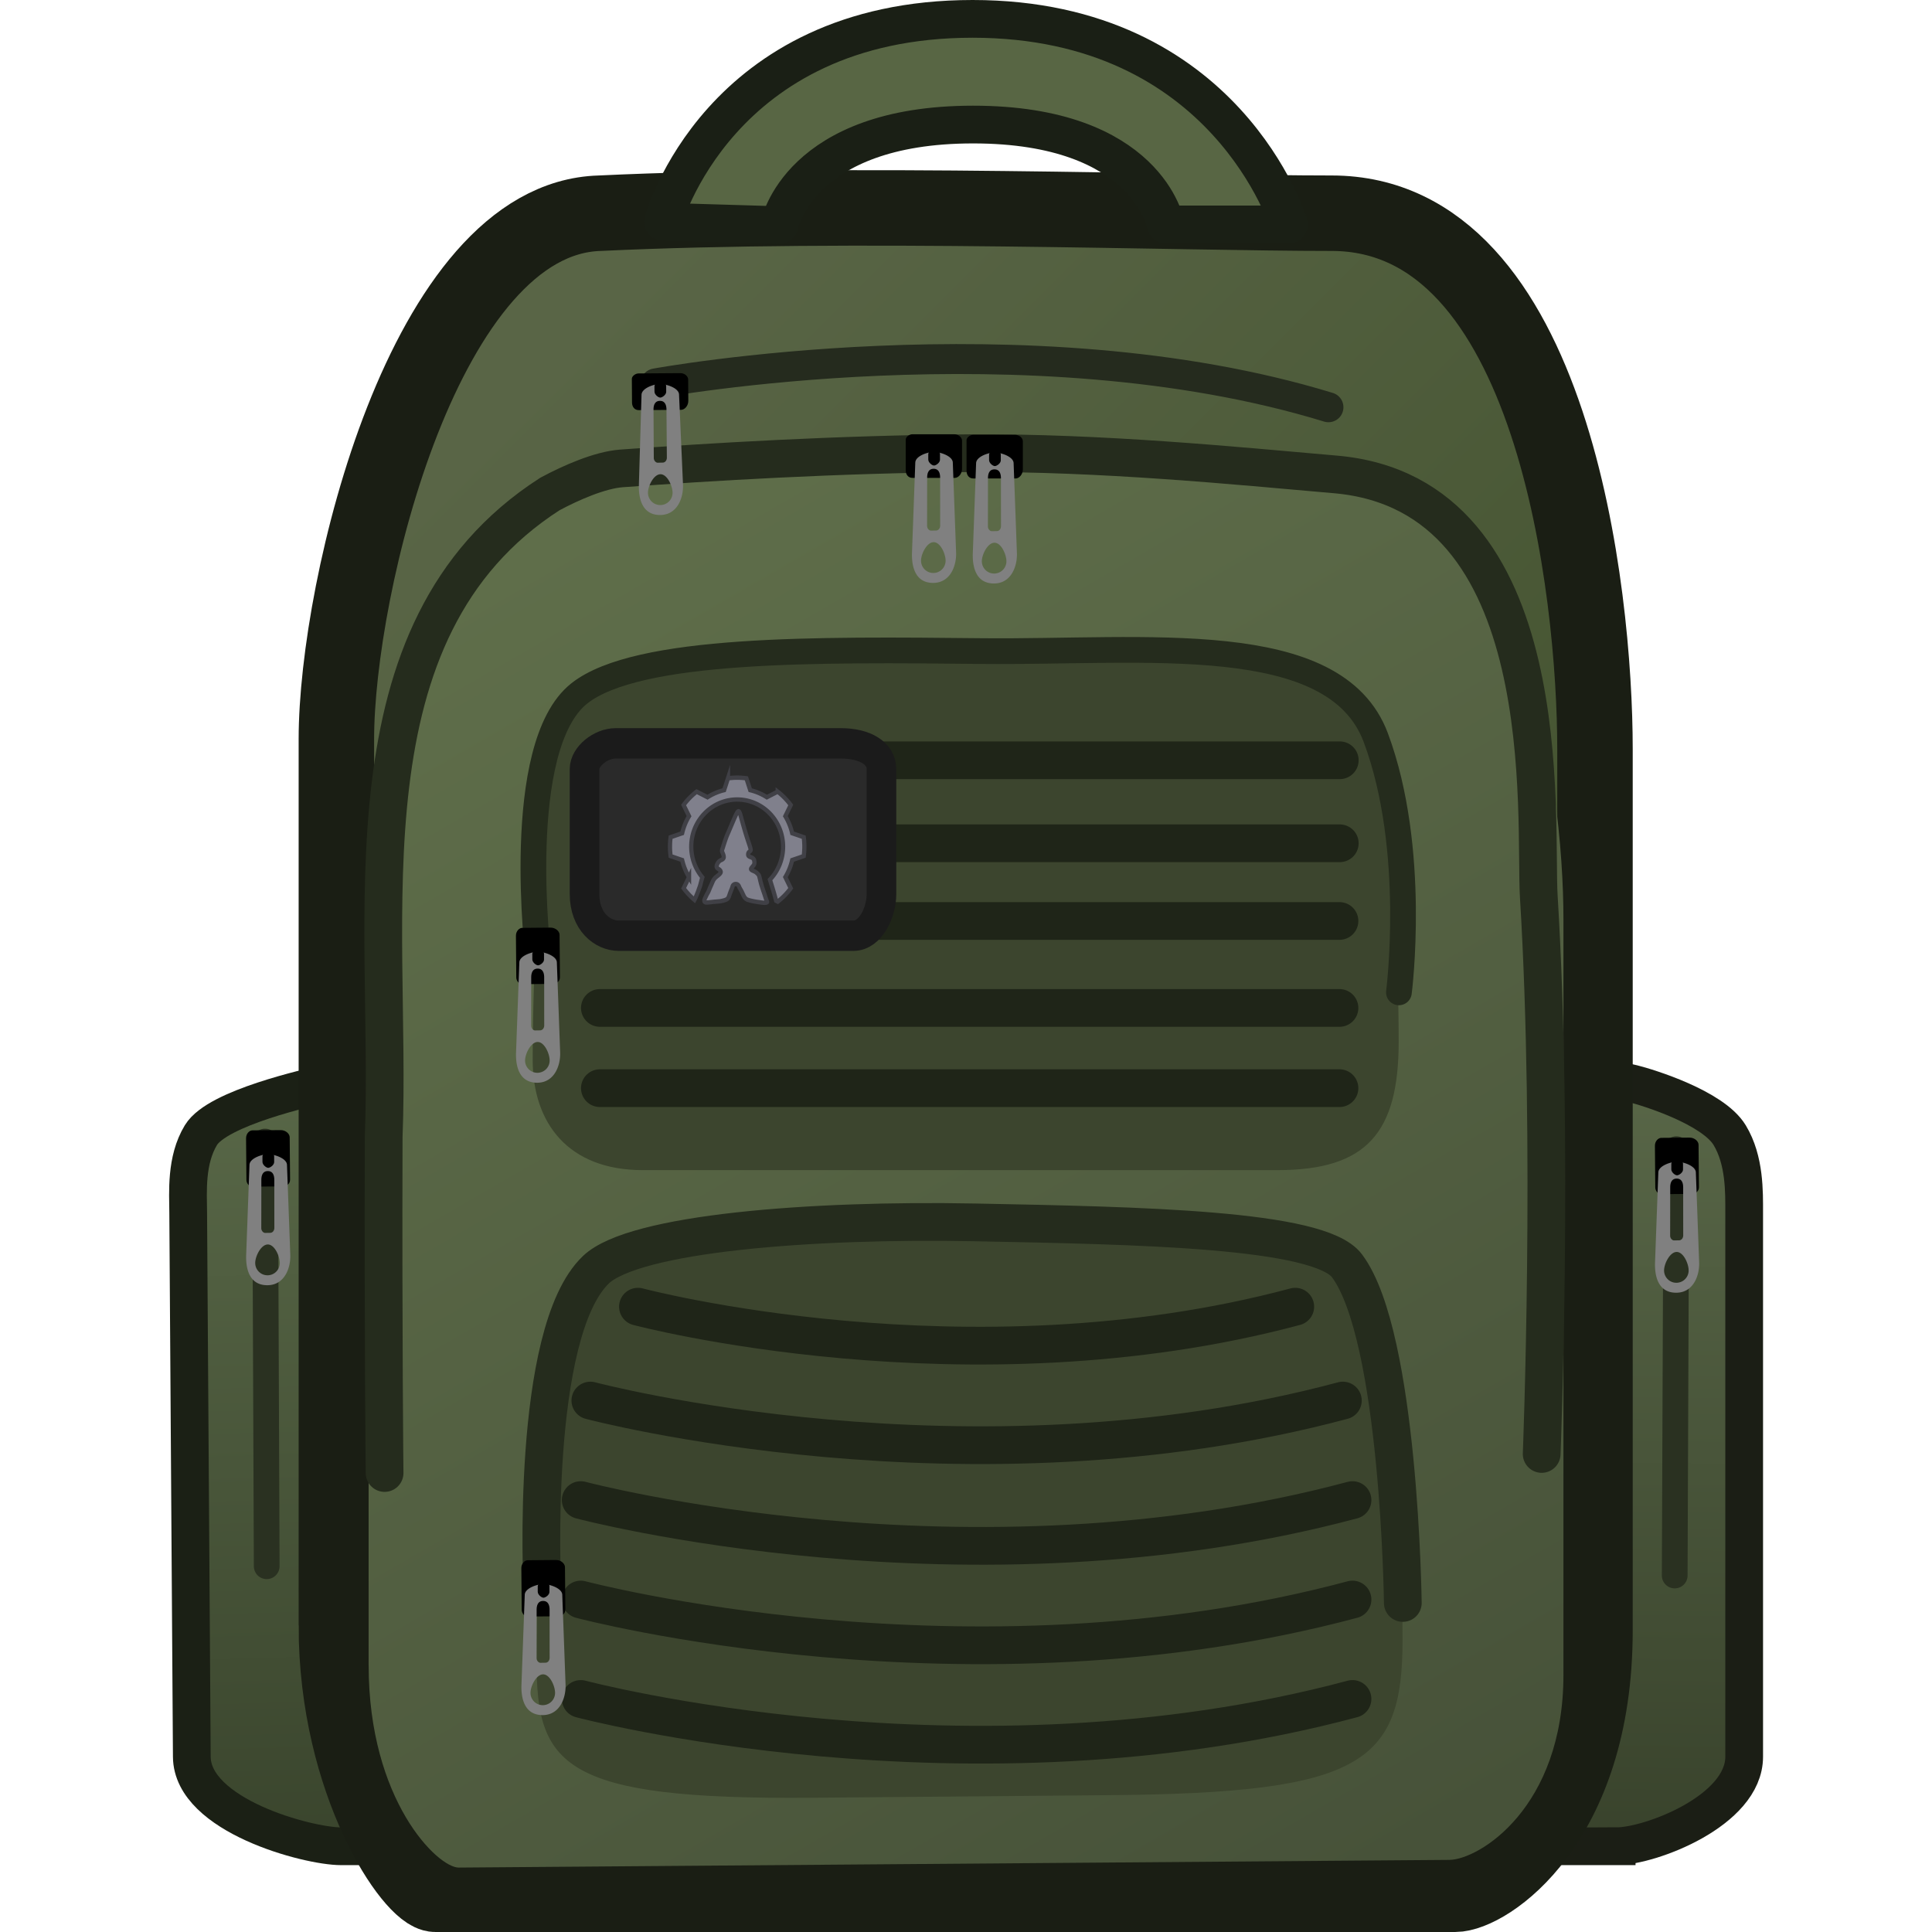 <svg xmlns="http://www.w3.org/2000/svg" xmlns:xlink="http://www.w3.org/1999/xlink" width="64" height="64"><defs><linearGradient id="b"><stop offset="0" style="stop-color:#586647;stop-opacity:1"/><stop offset="1" style="stop-color:#39432c;stop-opacity:1"/></linearGradient><linearGradient id="a"><stop offset="0" style="stop-color:#586747;stop-opacity:1"/><stop offset="1" style="stop-color:#3a452d;stop-opacity:1"/></linearGradient><linearGradient id="e" x1="203.513" x2="288.928" y1="88.276" y2="173.692" gradientTransform="matrix(.275 0 0 .275 -33.968 -16.119)" gradientUnits="userSpaceOnUse"><stop offset="0" stop-color="#505d3e" style="stop-color:#596546;stop-opacity:1"/><stop offset="1" stop-color="#404d2e" style="stop-color:#475633;stop-opacity:1"/></linearGradient><linearGradient id="f" x1="195.394" x2="289.757" y1="120.219" y2="283.66" gradientTransform="matrix(.275 0 0 .275 -33.968 -16.059)" gradientUnits="userSpaceOnUse"><stop offset="0" stop-color="#5f6e49" style="stop-color:#5f6e4a;stop-opacity:1"/><stop offset="1" stop-color="#505d3e" style="stop-color:#475239;stop-opacity:1"/></linearGradient><linearGradient xlink:href="#a" id="c" x1="9.555" x2="10.281" y1="34.956" y2="61.397" gradientTransform="matrix(.96 0 0 .959 .466 2.31)" gradientUnits="userSpaceOnUse"/><linearGradient xlink:href="#b" id="d" x1="54.877" x2="54.588" y1="34.956" y2="61.272" gradientTransform="matrix(.96 0 0 .959 2.465 2.31)" gradientUnits="userSpaceOnUse"/></defs><path fill="#4d593c" stroke="#313826" stroke-width="1.562" d="m5.354 58.195-.12-18.025c-.005-.676-.084-1.734.422-2.568.552-.91 3.584-1.574 4.124-1.707 1.238-.304 4.243-.344 4.243-.344l-.055 25.609h-3.669c-1.103 0-4.932-1.018-4.945-2.965z" style="mix-blend-mode:normal;fill:url(#c);fill-opacity:1;fill-rule:nonzero;stroke:#1b2015;stroke-width:1.25;stroke-miterlimit:10;stroke-dasharray:none;stroke-dashoffset:0;stroke-opacity:1" transform="translate(1)"/><path fill="none" stroke="#1f1f1f" stroke-linecap="round" stroke-width=".852" d="m7.78 37.816.055 14.068" style="mix-blend-mode:normal;fill-rule:nonzero;stroke:#2a3121;stroke-miterlimit:10;stroke-dasharray:none;stroke-dashoffset:0;stroke-opacity:1" transform="translate(1)"/><g stroke-width="0" style="mix-blend-mode:normal;fill-rule:nonzero;stroke-miterlimit:10;stroke-dasharray:none;stroke-dashoffset:0"><path d="m159.71 250.014-3.697.032c-.303.003-.645-.407-.648-.8l-.044-5.025c-.005-.57.406-.953.755-.956l3.41-.03c.613-.005 1.087.44 1.09.858l.045 5.106c.004.49-.38.81-.912.815" style="stroke-width:0" transform="matrix(.275 0 0 .275 -34.562 -29.453)"/><path d="M157.235 248.046v-.66c0-.241.483-.9.72-.9.233 0 .69.638.69.87v.72c0 .357-.482.69-.72.69-.232 0-.69-.354-.69-.72" style="stroke-width:0" transform="matrix(.275 0 0 .275 -34.562 -29.453)"/><path fill="#333" d="m155.335 258.264.397-10.849c.029-.787 1.504-1.276 2.238-1.276.741 0 2.252.488 2.28 1.275l.398 10.848c.057 1.573-.685 3.656-2.768 3.656-2.219 0-2.603-2.081-2.545-3.654m2.568 2.458a1.48 1.48 0 0 0 1.48-1.48c0-.818-.623-2.232-1.44-2.232-.818 0-1.52 1.414-1.52 2.231 0 .818.663 1.48 1.48 1.48m-.277-5.102c.224-.002.194-.006.593-.01.288-.001.511-.25.51-.609-.002-.868-.006-5.551-.006-5.772 0-.584-.196-1.058-.78-1.058s-.781.474-.781 1.058c0 .41-.005 4.997-.008 5.812-.001.347.266.58.472.579z" style="fill:gray;fill-opacity:1;stroke-width:0;stroke:none" transform="matrix(.275 0 0 .275 -34.562 -29.453)"/><path d="M157.296 247.057v-.66c0-.242.482-.9.72-.9.232 0 .69.637.69.87v.72c0 .356-.483.69-.72.69-.233 0-.69-.355-.69-.72" style="stroke-width:0" transform="matrix(.275 0 0 .275 -34.562 -29.453)"/></g><path fill="#4d593c" stroke="#313826" stroke-width="1.562" d="M54.554 61.16h-3.669L50.83 35.55s3.006.04 4.243.344c.54.133 2.67.797 3.223 1.707.506.834.482 1.892.482 2.568v18.025c0 1.796-3.12 2.965-4.224 2.965z" data-paper-data="{&quot;index&quot;:null}" style="mix-blend-mode:normal;fill:url(#d);fill-opacity:1;fill-rule:nonzero;stroke:#1b1e15;stroke-width:1.25;stroke-miterlimit:10;stroke-dasharray:none;stroke-dashoffset:0;stroke-opacity:1" transform="translate(-1)"/><path fill="none" stroke="#1f1f1f" stroke-linecap="round" stroke-width=".852" d="m56.477 52.191.055-14.123" data-paper-data="{&quot;index&quot;:null}" style="mix-blend-mode:normal;fill-rule:nonzero;stroke:#2a3121;stroke-miterlimit:10;stroke-dasharray:none;stroke-dashoffset:0;stroke-opacity:1" transform="translate(-1)"/><g stroke-width="0" style="mix-blend-mode:normal;fill-rule:nonzero;stroke-miterlimit:10;stroke-dasharray:none;stroke-dashoffset:0"><path d="m325.405 249.449-3.697.032c-.302.003-.644-.408-.648-.801-.007-.773-.03-3.543-.044-5.024-.005-.57.406-.954.756-.957.456-.004 2.506-.021 3.41-.03.612-.004 1.087.44 1.09.86l.045 5.105c.004.49-.38.81-.912.815" style="stroke-width:0" transform="matrix(.275 0 0 .275 -33.458 -29.049)"/><path d="M322.93 247.481v-.66c0-.241.483-.9.72-.9.233 0 .691.638.691.87v.72c0 .356-.483.69-.72.69-.233 0-.69-.354-.69-.72" style="stroke-width:0" transform="matrix(.275 0 0 .275 -33.458 -29.049)"/><path fill="#333" d="m321.03 257.7.397-10.85c.03-.787 1.505-1.276 2.239-1.276.74 0 2.252.488 2.28 1.275l.397 10.848c.058 1.573-.685 3.656-2.767 3.656-2.22 0-2.603-2.081-2.546-3.654m2.569 2.456a1.48 1.48 0 0 0 1.48-1.48c0-.818-.623-2.232-1.44-2.232-.818 0-1.52 1.414-1.52 2.232s.662 1.48 1.48 1.48m-.277-5.102c.224-.002.193-.006.593-.009.288-.002.51-.251.51-.61-.002-.868-.006-5.55-.006-5.772 0-.584-.197-1.057-.78-1.057-.585 0-.781.473-.781 1.057 0 .41-.005 4.998-.008 5.813-.001.346.266.58.472.579z" style="fill:gray;fill-opacity:1;stroke-width:0;stroke:none" transform="matrix(.275 0 0 .275 -33.458 -29.049)"/><path d="M322.991 246.491v-.66c0-.24.483-.9.72-.9.233 0 .69.638.69.87v.72c0 .357-.482.69-.72.69-.232 0-.69-.354-.69-.72" style="stroke-width:0" transform="matrix(.275 0 0 .275 -33.458 -29.049)"/></g><path fill="url(#e)" stroke="#333b27" stroke-width="2.005" d="M11.143 53.84V24.483c0-5.07 2.924-17.255 8.722-17.42 8.341-.395 19.278 0 24.249 0 7.343 0 8.722 12.565 8.722 17.75v29.192c0 6.445-3.598 8.745-4.634 8.745h-33.78c-.73 0-3.28-3.649-3.28-8.91z" style="mix-blend-mode:normal;fill:url(#e);fill-rule:nonzero;stroke:#1a1e14;stroke-width:2.5;stroke-miterlimit:10;stroke-dasharray:none;stroke-dashoffset:0;stroke-opacity:1"/><path fill="url(#f)" d="M12.211 55.168v-25.01c0-4.32 2.776-14.7 8.28-14.84 7.919-.336 18.3 0 23.02 0 6.97 0 8.28 10.705 8.28 15.122v25.039c0 4.404-2.796 6.124-3.78 6.132l-32.815.255c-.692.005-2.984-2.216-2.984-6.698" style="mix-blend-mode:normal;fill:url(#f);fill-rule:nonzero;stroke-miterlimit:10;stroke-dasharray:none;stroke-dashoffset:0"/><path fill="none" stroke="#1f1f1f" stroke-linecap="round" stroke-width=".852" d="M12.74 48.795s-.05-4.476-.03-11.135c.282-7.216-1.52-16.772 5.502-21.293.71-.382 1.664-.797 2.371-.85 2.852-.208 7.138-.473 11.535-.504 4.363-.03 8.817.415 12.123.703 7.481.652 6.58 11.476 6.734 13.993.502 8.183.095 18.455.095 18.455" style="mix-blend-mode:normal;fill-rule:nonzero;stroke:#252c1d;stroke-width:1.25;stroke-miterlimit:10;stroke-dasharray:none;stroke-dashoffset:0;stroke-opacity:1"/><path d="M21.716 12.701s12.32-2.263 22.291.79" style="mix-blend-mode:normal;fill:none;fill-opacity:1;fill-rule:nonzero;stroke:#252b1e;stroke-width:.992;stroke-linecap:round;stroke-linejoin:round;stroke-miterlimit:29;stroke-dasharray:none;stroke-dashoffset:0;stroke-opacity:1"/><g stroke-width="0" style="mix-blend-mode:normal;fill-rule:nonzero;stroke-miterlimit:10;stroke-dasharray:none;stroke-dashoffset:0"><path d="M195.623 107.563v-2.859c0-.303.414-.641.807-.641h5.025c.57 0 .95.414.95.764v2.573c0 .612-.45 1.083-.869 1.083h-5.106c-.49 0-.807-.388-.807-.92" style="stroke-width:0" transform="matrix(.275 -.002 .002 .275 -33.075 -15.854)"/><path d="M198.278 107.262v-.66c0-.242.483-.9.72-.9.233 0 .69.637.69.87v.72c0 .356-.482.69-.72.69-.232 0-.69-.355-.69-.72" style="stroke-width:0" transform="matrix(.275 -.002 .002 .275 -33.075 -15.854)"/><path fill="#333" d="m196.378 117.48.397-10.85c.029-.787 1.505-1.275 2.239-1.275.74 0 2.252.488 2.28 1.274l.397 10.848c.058 1.574-.685 3.657-2.768 3.657-2.219 0-2.602-2.082-2.545-3.654m2.569 2.457a1.48 1.48 0 0 0 1.48-1.48c0-.818-.623-2.232-1.44-2.232-.818 0-1.52 1.414-1.52 2.232 0 .817.662 1.48 1.48 1.48m-.277-5.102c.223-.002.193-.006.592-.009.289-.002.512-.252.51-.61l-.005-5.772c0-.584-.197-1.057-.78-1.057-.585 0-.782.473-.782 1.057 0 .41-.005 4.998-.008 5.812 0 .347.267.58.473.58z" style="stroke-width:0;fill:gray;fill-opacity:1;stroke:none" transform="matrix(.275 -.002 .002 .275 -33.075 -15.854)"/><path d="M198.339 106.272v-.66c0-.241.483-.9.72-.9.233 0 .69.637.69.87v.72c0 .356-.482.69-.72.69-.232 0-.69-.354-.69-.72" style="stroke-width:0" transform="matrix(.275 -.002 .002 .275 -33.075 -15.854)"/></g><path fill="#3c452e" d="M17.646 35.116c0-3.202.275-7.63.275-9.48 0-1.635 2.053-3.767 4.1-3.767h20.422c2.337 0 3.615 2.132 3.615 3.768 0 1.735.275 5.739.275 8.871 0 3.01-1.054 4.254-4.012 4.254H21.293c-2.475 0-3.647-1.564-3.647-3.646M17.774 55.001c0-3.437.275-8.19.275-10.176 0-1.756 2.053-4.045 4.1-4.045h20.422c2.337 0 3.615 2.29 3.615 4.045 0 1.863.275 6.16.275 9.524 0 4.083-1.382 5.047-9.708 5.118l-9.848.086c-8.327.071-9.131-1.084-9.131-4.552" style="mix-blend-mode:normal;fill-rule:nonzero;stroke-miterlimit:10;stroke-dasharray:none;stroke-dashoffset:0"/><g style="stroke-width:1.034;stroke:#1f2518;stroke-opacity:1"><path d="M18.867 49.408s13.355 3.557 26.631 0M18.867 52.843s13.355 3.558 26.631 0M18.867 56.277s13.355 3.557 26.631 0M19.2 45.97s13.02 3.47 25.965 0M20.842 42.727s11.374 3.03 22.681 0" style="fill:none;fill-opacity:1;stroke:#1f2518;stroke-width:1.303;stroke-linecap:round;stroke-linejoin:round;stroke-miterlimit:29;stroke-dasharray:none;stroke-opacity:1" transform="matrix(.96 0 0 .959 1.125 2.31)"/></g><g style="stroke-width:1.034;stroke:#1f2518;stroke-opacity:1"><path d="M19.174 35.179h25.52M19.174 32.408h25.52M19.174 29.404h25.52M20.417 26.72h24.287M20.417 23.853h24.287" style="fill:none;fill-opacity:1;stroke:#1f2518;stroke-width:1.303;stroke-linecap:round;stroke-linejoin:round;stroke-miterlimit:29;stroke-dasharray:none;stroke-opacity:1" transform="matrix(.96 0 0 .959 1.465 2.31)"/></g><path fill="none" stroke="#1f1f1f" stroke-linecap="round" stroke-width=".852" d="M17.836 31.756s-.867-7.033 1.357-8.788c1.927-1.52 7.894-1.456 13.335-1.4 5.445.054 11.699-.746 13.048 2.87 1.38 3.699.765 8.435.765 8.435" style="mix-blend-mode:normal;fill-rule:nonzero;stroke:#252c1d;stroke-miterlimit:10;stroke-dasharray:none;stroke-dashoffset:0;stroke-opacity:1"/><path fill="none" stroke="#1f1f1f" stroke-linecap="round" stroke-width=".852" d="M17.964 52.6s-.416-8.448 1.778-10.54c1.265-1.206 7.113-1.673 12.553-1.567 5.433.107 11.408.213 12.325 1.437 1.745 2.331 1.85 11.17 1.85 11.17" style="mix-blend-mode:normal;fill-rule:nonzero;stroke:#252c1d;stroke-width:1.25;stroke-miterlimit:10;stroke-dasharray:none;stroke-dashoffset:0;stroke-opacity:1"/><g stroke-width="0" style="mix-blend-mode:normal;fill-rule:nonzero;stroke-miterlimit:10;stroke-dasharray:none;stroke-dashoffset:0"><path d="M232.623 115.261v-3.697c0-.302.414-.64.807-.64h5.025c.57 0 .95.414.95.763v3.41c0 .613-.45 1.083-.869 1.083h-5.106c-.49 0-.807-.387-.807-.919" style="stroke-width:0" transform="matrix(.275 0 0 .275 -33.968 -16.119)"/><path d="M235.278 114.96v-.66c0-.242.483-.901.72-.901.233 0 .69.638.69.87v.72c0 .357-.482.69-.72.69-.232 0-.69-.354-.69-.72" style="stroke-width:0" transform="matrix(.275 0 0 .275 -33.968 -16.119)"/><path fill="#333" d="m233.378 125.177.397-10.849c.029-.787 1.505-1.276 2.239-1.276.74 0 2.252.488 2.28 1.275l.397 10.848c.058 1.573-.685 3.656-2.768 3.656-2.219 0-2.602-2.08-2.545-3.653m2.569 2.458a1.48 1.48 0 0 0 1.48-1.48c0-.818-.623-2.232-1.44-2.232-.818 0-1.52 1.414-1.52 2.231 0 .818.662 1.48 1.48 1.48m-.277-5.102c.223-.002.193-.006.592-.01.289-.001.512-.25.51-.609l-.005-5.772c0-.584-.197-1.058-.78-1.058-.585 0-.782.474-.782 1.058 0 .41-.005 4.998-.008 5.812 0 .347.267.58.473.579z" style="stroke-width:0;fill:gray;fill-opacity:1;stroke:none" transform="matrix(.275 0 0 .275 -33.968 -16.119)"/><path d="M235.339 113.97v-.66c0-.242.483-.9.72-.9.233 0 .69.637.69.87v.72c0 .356-.482.69-.72.69-.232 0-.69-.355-.69-.72" style="stroke-width:0" transform="matrix(.275 0 0 .275 -33.968 -16.119)"/></g><g stroke-width="0" style="mix-blend-mode:normal;fill-rule:nonzero;stroke-miterlimit:10;stroke-dasharray:none;stroke-dashoffset:0"><path d="M239.949 115.33v-3.696c0-.303.413-.641.807-.641h5.024c.57 0 .95.414.95.764v3.41c0 .612-.45 1.083-.868 1.083h-5.106c-.49 0-.807-.387-.807-.92" style="stroke-width:0" transform="matrix(.275 0 0 .275 -33.968 -16.119)"/><path d="M242.604 115.03v-.661c0-.241.483-.9.72-.9.233 0 .69.638.69.87v.72c0 .356-.482.69-.72.69-.232 0-.69-.354-.69-.72" style="stroke-width:0" transform="matrix(.275 0 0 .275 -33.968 -16.119)"/><path fill="#333" d="m240.704 125.247.397-10.849c.029-.787 1.504-1.276 2.238-1.276.741 0 2.252.488 2.28 1.275.098 2.64.317 8.64.398 10.848.057 1.573-.685 3.656-2.768 3.656-2.219 0-2.603-2.081-2.545-3.654m2.568 2.457a1.48 1.48 0 0 0 1.48-1.48c0-.818-.623-2.232-1.44-2.232-.818 0-1.52 1.414-1.52 2.232s.663 1.48 1.48 1.48m-.277-5.102c.224-.002.194-.006.593-.009.288-.002.511-.251.51-.61-.002-.868-.006-5.55-.006-5.771 0-.584-.196-1.058-.78-1.058s-.781.474-.781 1.058c0 .41-.005 4.997-.008 5.812-.001.346.266.58.472.579z" style="stroke-width:0;fill:gray;fill-opacity:1;stroke:none" transform="matrix(.275 0 0 .275 -33.968 -16.119)"/><path d="M242.665 114.04v-.66c0-.242.482-.901.72-.901.232 0 .69.638.69.87v.72c0 .357-.483.69-.72.69-.233 0-.69-.354-.69-.72" style="stroke-width:0" transform="matrix(.275 0 0 .275 -33.968 -16.119)"/></g><g stroke-width="0" style="mix-blend-mode:normal;fill-rule:nonzero;stroke-miterlimit:10;stroke-dasharray:none;stroke-dashoffset:0"><path d="m190.057 174.623-3.696.032c-.303.003-.645-.408-.649-.801l-.043-5.024c-.005-.57.406-.954.755-.957l3.41-.03c.612-.004 1.087.44 1.09.86l.045 5.105c.004.49-.38.81-.912.815" style="stroke-width:0" transform="matrix(.275 0 0 .275 -33.968 -15.428)"/><path d="M187.583 172.655v-.66c0-.241.482-.9.72-.9.232 0 .69.637.69.87v.72c0 .356-.483.69-.72.69-.233 0-.69-.354-.69-.72" style="stroke-width:0" transform="matrix(.275 0 0 .275 -33.968 -15.428)"/><path fill="#333" d="m185.683 182.873.397-10.849c.028-.787 1.504-1.276 2.238-1.276.741 0 2.252.488 2.28 1.275l.398 10.847c.057 1.574-.686 3.657-2.768 3.657-2.22 0-2.603-2.081-2.545-3.654m2.568 2.457a1.48 1.48 0 0 0 1.48-1.48c0-.818-.623-2.232-1.44-2.232-.818 0-1.52 1.414-1.52 2.232s.662 1.48 1.48 1.48m-.277-5.102c.224-.002.193-.006.593-.009.288-.002.511-.251.51-.61-.002-.868-.006-5.55-.006-5.772 0-.584-.197-1.057-.78-1.057-.585 0-.781.473-.781 1.057 0 .41-.005 4.998-.008 5.813-.001.346.266.58.472.579z" style="stroke-width:0;fill:gray;fill-opacity:1;stroke:none" transform="matrix(.275 0 0 .275 -33.968 -15.428)"/><path d="M187.643 171.665v-.66c0-.241.483-.9.72-.9.233 0 .69.638.69.87v.72c0 .357-.482.69-.72.69-.232 0-.69-.354-.69-.72" style="stroke-width:0" transform="matrix(.275 0 0 .275 -33.968 -15.428)"/></g><g stroke-width="0" style="mix-blend-mode:normal;fill-rule:nonzero;stroke-miterlimit:10;stroke-dasharray:none;stroke-dashoffset:0"><path d="M190.71 250.58c-.96.007-3.225.027-3.697.032-.303.003-.645-.408-.648-.802l-.044-5.024c-.005-.57.406-.953.755-.956l3.41-.03c.613-.005 1.087.44 1.09.859l.045 5.106c.004.49-.38.81-.912.814" style="stroke-width:0" transform="matrix(.275 0 0 .275 -33.968 -15.368)"/><path d="M188.235 248.612v-.66c0-.242.483-.9.72-.9.233 0 .69.637.69.87v.72c0 .356-.482.69-.72.69-.232 0-.69-.355-.69-.72" style="stroke-width:0" transform="matrix(.275 0 0 .275 -33.968 -15.368)"/><path fill="#333" d="m186.335 258.83.397-10.85c.028-.787 1.504-1.276 2.238-1.276.741 0 2.252.488 2.28 1.275l.398 10.848c.057 1.573-.685 3.656-2.768 3.656-2.219 0-2.603-2.08-2.545-3.653m2.568 2.457a1.48 1.48 0 0 0 1.48-1.48c0-.818-.623-2.232-1.44-2.232-.818 0-1.52 1.414-1.52 2.231 0 .818.663 1.48 1.48 1.48m-.277-5.102c.224-.002.194-.006.593-.01.288-.001.511-.25.51-.609-.002-.868-.006-5.55-.006-5.772 0-.584-.196-1.058-.78-1.058s-.781.474-.781 1.058c0 .41-.005 4.998-.008 5.812-.001.347.266.58.472.579z" style="stroke-width:0;fill:gray;fill-opacity:1;stroke:none" transform="matrix(.275 0 0 .275 -33.968 -15.368)"/><path d="M188.296 247.622v-.66c0-.242.482-.9.72-.9.232 0 .69.637.69.87v.72c0 .356-.483.69-.72.69-.233 0-.69-.355-.69-.72" style="stroke-width:0" transform="matrix(.275 0 0 .275 -33.968 -15.368)"/></g><g style="stroke-width:.655"><path fill="#2a2a2a" stroke="#1b1b1b" stroke-width=".652" d="M19.814 27.493v-2.68c0-.262.346-.549.687-.549h4.947c.538 0 .893.22.893.55v2.679c0 .39-.237.893-.618.893H20.57c-.37 0-.756-.31-.756-.893z" style="mix-blend-mode:normal;fill-rule:nonzero;stroke-miterlimit:10;stroke-dasharray:none;stroke-dashoffset:0;stroke-width:.651" transform="matrix(1.507 0 0 1.546 -10.496 -12.888)"/><g fill="#80808c" stroke="#404046" stroke-width=".339" style="mix-blend-mode:normal;fill-rule:nonzero;stroke-miterlimit:10;stroke-dasharray:none;stroke-dashoffset:0"><path d="m210.669 148.119.308.923c.477.112.924.3 1.33.55l.87-.434a5.4 5.4 0 0 1 1.041 1.041l-.434.87c.25.406.438.854.55 1.33l.924.309a5.4 5.4 0 0 1 0 1.473l-.923.308c-.113.477-.3.924-.55 1.33l.433.87a5.4 5.4 0 0 1-1.041 1.042l-.127-.063-.02-.073c-.1-.376-.214-.749-.332-1.12a20 20 0 0 1-.143-.458 3.674 3.674 0 1 0-5.409-.177l-.03.091-.07.26c-.035.13-.065.26-.112.387a11 11 0 0 1-.343.863q-.036.077-.077.152a5.4 5.4 0 0 1-.868-.904l.434-.87a4.5 4.5 0 0 1-.55-1.33l-.923-.308a5.4 5.4 0 0 1 0-1.473l.923-.309c.112-.476.3-.924.55-1.33l-.434-.87a5.4 5.4 0 0 1 1.041-1.041l.87.434c.406-.25.853-.438 1.33-.55l.309-.923a5.4 5.4 0 0 1 1.473 0z" style="stroke-width:.339" transform="matrix(.414 0 0 .425 -62.492 -37.168)"/><path stroke-linecap="round" stroke-linejoin="round" d="M210.035 150.686q.023 0 .044.022c.028.03.051.08.082.17q.045.136.115.387c.048.168.106.375.184.64s.176.588.275.885c.098.297.197.569.243.73s.039.212.008.251-.085.067-.12.107a.27.27 0 0 0-.052.151c-.005.056-.002.114.048.158.049.044.144.075.207.099s.093.04.124.07c.03.028.06.07.076.09.015.02.015.02.024.07.008.048.025.147.017.223a.35.35 0 0 1-.088.189c-.046.057-.104.119-.14.17-.035.05-.049.091-.03.127.018.036.07.066.134.095s.143.056.212.098c.07.043.13.1.177.146a.4.4 0 0 1 .102.138c.025.058.045.14.074.261.03.123.066.286.131.496.064.21.156.469.23.683.072.214.127.384.166.484s.062.13.04.154-.09.041-.163.044a1.6 1.6 0 0 1-.266-.022l-.392-.054a6 6 0 0 1-.333-.06 3 3 0 0 1-.348-.088.53.53 0 0 1-.235-.136 1 1 0 0 1-.16-.256c-.05-.1-.098-.209-.15-.306-.053-.096-.11-.181-.146-.25-.036-.067-.05-.118-.075-.162a.26.26 0 0 0-.112-.105.28.28 0 0 0-.33.067c-.035.045-.046.099-.07.17-.023.072-.06.16-.094.241a5 5 0 0 0-.095.243c-.031.087-.062.185-.099.265a.37.37 0 0 1-.171.188c-.09.048-.226.082-.328.106s-.17.037-.27.047-.233.017-.38.03c-.148.014-.311.035-.443.047-.133.012-.235.015-.29-.017-.057-.032-.067-.1-.06-.158a.5.5 0 0 1 .054-.153q.036-.07.071-.144c.024-.05.048-.1.082-.162.034-.06.078-.132.114-.203q.05-.11.088-.206a4 4 0 0 1 .078-.18c.029-.063.063-.134.09-.195l.073-.168q.038-.086.093-.175a1 1 0 0 1 .131-.16c.05-.047.104-.088.163-.134s.124-.097.177-.15.093-.106.093-.166c0-.059-.04-.124-.092-.17-.05-.045-.112-.072-.156-.108a.2.2 0 0 1-.076-.134.4.4 0 0 1 .036-.177.7.7 0 0 1 .088-.154.5.5 0 0 1 .117-.12c.046-.031.1-.055.15-.079a.4.4 0 0 0 .125-.085.22.22 0 0 0 .05-.158.8.8 0 0 0-.062-.234c-.03-.076-.064-.141-.073-.2a.4.4 0 0 1 .033-.187l.086-.263q.048-.149.104-.315t.124-.34c.045-.113.096-.225.168-.386l.261-.598c.099-.226.204-.467.287-.643q.123-.265.19-.342.034-.038.06-.039z" style="stroke-width:.339" transform="matrix(.414 0 0 .425 -62.492 -37.168)"/></g></g><path d="M21.962 7.344S23.791.625 32.218.625s10.479 6.81 10.479 6.81h-4.081s-.601-3.309-6.38-3.309c-5.777 0-6.419 3.333-6.419 3.333z" style="fill:#586644;fill-opacity:1;stroke:#1a1f15;stroke-width:1.25;stroke-linejoin:round;stroke-miterlimit:29;stroke-dasharray:none;stroke-opacity:1"/></svg>